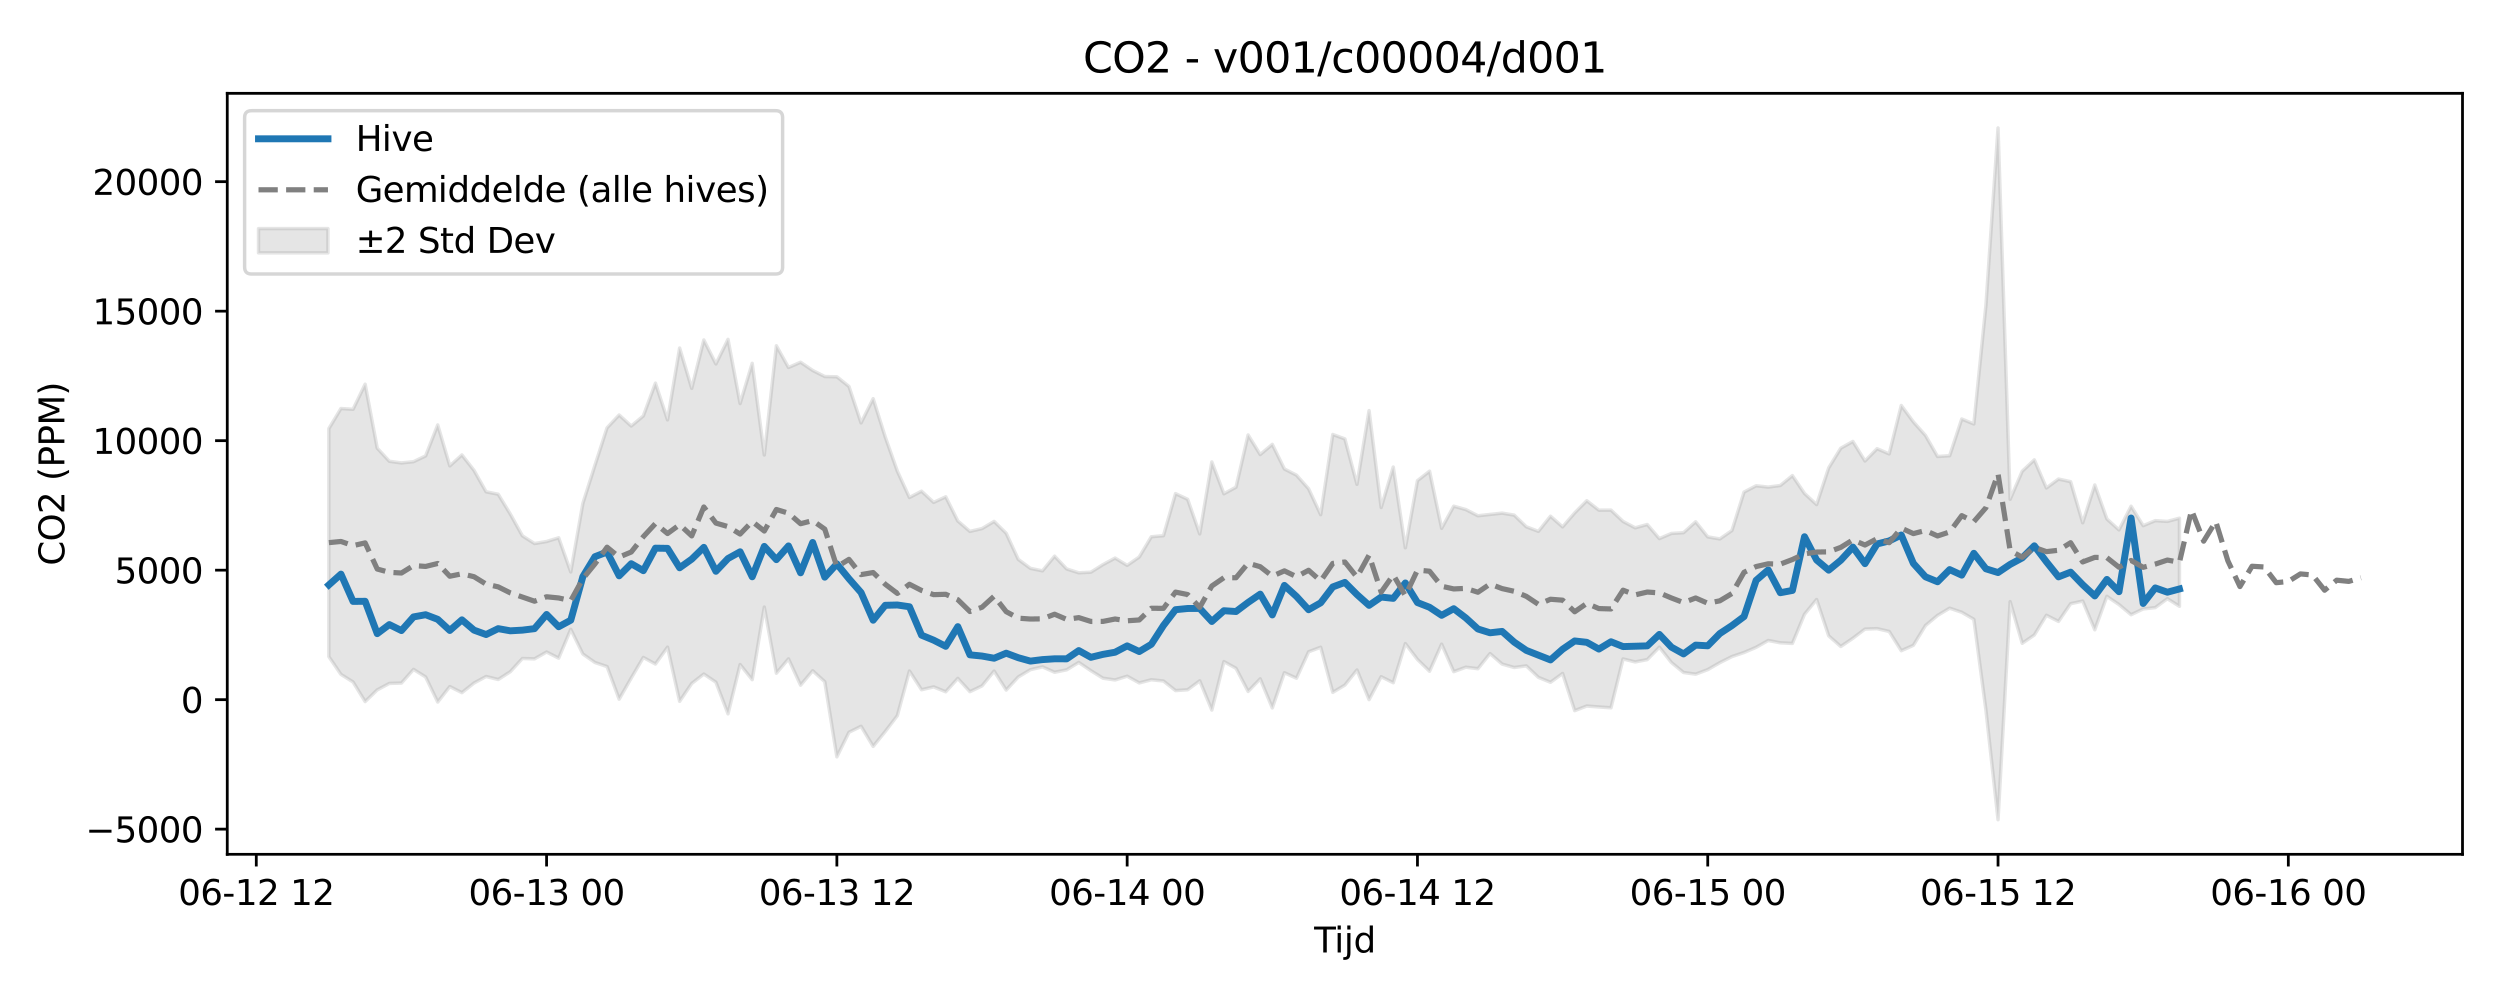 <?xml version="1.0" encoding="utf-8" standalone="no"?>
<!DOCTYPE svg PUBLIC "-//W3C//DTD SVG 1.1//EN"
  "http://www.w3.org/Graphics/SVG/1.1/DTD/svg11.dtd">
<svg xmlns:xlink="http://www.w3.org/1999/xlink" width="720pt" height="288pt" viewBox="0 0 720 288" xmlns="http://www.w3.org/2000/svg" version="1.1">
 <defs>
  <style type="text/css">*{stroke-linejoin: round; stroke-linecap: butt}</style>
 </defs>
 <g id="figure_1">
  <g id="patch_1">
   <path d="M 0 288 
L 720 288 
L 720 0 
L 0 0 
z
" style="fill: #ffffff"/>
  </g>
  <g id="axes_1">
   <g id="patch_2">
    <path d="M 65.45 246.04 
L 709.2 246.04 
L 709.2 26.88 
L 65.45 26.88 
z
" style="fill: #ffffff"/>
   </g>
   <g id="FillBetweenPolyCollection_1">
    <defs>
     <path id="m996b2e62e3" d="M 94.711 -164.558 
L 94.711 -98.878 
L 98.195 -93.773 
L 101.678 -91.588 
L 105.162 -85.942 
L 108.645 -89.313 
L 112.129 -91.172 
L 115.612 -91.271 
L 119.096 -95.21 
L 122.579 -93.032 
L 126.063 -85.814 
L 129.546 -90.27 
L 133.03 -88.515 
L 136.513 -91.281 
L 139.997 -93.169 
L 143.48 -92.301 
L 146.964 -94.54 
L 150.447 -98.354 
L 153.931 -98.241 
L 157.414 -100.216 
L 160.898 -98.455 
L 164.381 -106.754 
L 167.865 -99.647 
L 171.348 -97.194 
L 174.832 -96.03 
L 178.315 -86.638 
L 181.799 -92.728 
L 185.282 -98.654 
L 188.766 -96.758 
L 192.249 -101.617 
L 195.733 -86.011 
L 199.216 -91.162 
L 202.7 -93.873 
L 206.183 -91.527 
L 209.667 -82.415 
L 213.15 -96.61 
L 216.634 -92.25 
L 220.117 -113.165 
L 223.601 -94.117 
L 227.084 -98.247 
L 230.568 -90.668 
L 234.051 -94.824 
L 237.535 -91.667 
L 241.018 -70.025 
L 244.502 -77.105 
L 247.985 -78.826 
L 251.469 -73.033 
L 254.952 -77.326 
L 258.436 -81.9 
L 261.919 -94.753 
L 265.403 -89.359 
L 268.886 -90.175 
L 272.37 -88.765 
L 275.853 -92.623 
L 279.337 -88.799 
L 282.82 -90.46 
L 286.304 -94.729 
L 289.787 -89.267 
L 293.271 -93.043 
L 296.754 -95.125 
L 300.238 -95.951 
L 303.721 -94.386 
L 307.205 -95.094 
L 310.688 -97.216 
L 314.172 -94.846 
L 317.655 -92.675 
L 321.139 -92.169 
L 324.622 -93.253 
L 328.106 -91.318 
L 331.589 -92.23 
L 335.073 -91.872 
L 338.556 -89.106 
L 342.04 -89.343 
L 345.523 -91.931 
L 349.007 -83.498 
L 352.49 -97.453 
L 355.974 -95.531 
L 359.457 -88.867 
L 362.941 -92.489 
L 366.424 -84.114 
L 369.908 -94.251 
L 373.391 -92.673 
L 376.875 -100.279 
L 380.358 -101.599 
L 383.842 -88.6 
L 387.325 -90.69 
L 390.808 -95.039 
L 394.292 -86.505 
L 397.775 -93.111 
L 401.259 -91.373 
L 404.742 -102.642 
L 408.226 -98.077 
L 411.709 -94.677 
L 415.193 -102.485 
L 418.676 -94.556 
L 422.16 -95.847 
L 425.643 -95.41 
L 429.127 -99.769 
L 432.61 -96.746 
L 436.094 -95.76 
L 439.577 -96.229 
L 443.061 -92.921 
L 446.544 -91.501 
L 450.028 -94.04 
L 453.511 -83.333 
L 456.995 -84.666 
L 460.478 -84.392 
L 463.962 -84.155 
L 467.445 -98.231 
L 470.929 -97.361 
L 474.412 -98.034 
L 477.896 -101.612 
L 481.379 -97.188 
L 484.863 -94.32 
L 488.346 -93.838 
L 491.83 -95.147 
L 495.313 -97.151 
L 498.797 -98.906 
L 502.28 -100.079 
L 505.764 -101.571 
L 509.247 -103.537 
L 512.731 -102.876 
L 516.214 -102.69 
L 519.698 -111.082 
L 523.181 -115.342 
L 526.665 -104.881 
L 530.148 -101.808 
L 533.632 -104.176 
L 537.115 -106.823 
L 540.599 -106.947 
L 544.082 -106.138 
L 547.566 -100.593 
L 551.049 -102.142 
L 554.533 -107.837 
L 558.016 -110.757 
L 561.5 -112.848 
L 564.983 -111.665 
L 568.467 -109.635 
L 571.95 -83.462 
L 575.434 -51.922 
L 578.917 -114.728 
L 582.401 -102.727 
L 585.884 -105.119 
L 589.368 -110.8 
L 592.851 -109.027 
L 596.335 -114.128 
L 599.818 -114.89 
L 603.302 -106.621 
L 606.785 -116.256 
L 610.269 -113.887 
L 613.752 -110.962 
L 617.236 -112.621 
L 620.719 -113.01 
L 624.203 -115.579 
L 627.686 -113.377 
L 627.686 -138.764 
L 627.686 -138.764 
L 624.203 -137.829 
L 620.719 -138.059 
L 617.236 -136.603 
L 613.752 -142.207 
L 610.269 -135.382 
L 606.785 -138.537 
L 603.302 -148.33 
L 599.818 -137.431 
L 596.335 -149.275 
L 592.851 -150.034 
L 589.368 -147.462 
L 585.884 -155.562 
L 582.401 -152.287 
L 578.917 -144.189 
L 575.434 -251.158 
L 571.95 -200.111 
L 568.467 -165.897 
L 564.983 -167.327 
L 561.5 -156.754 
L 558.016 -156.527 
L 554.533 -162.604 
L 551.049 -166.506 
L 547.566 -171.218 
L 544.082 -157.275 
L 540.599 -158.775 
L 537.115 -155.239 
L 533.632 -160.866 
L 530.148 -158.917 
L 526.665 -153.259 
L 523.181 -142.679 
L 519.698 -145.888 
L 516.214 -151.028 
L 512.731 -148.176 
L 509.247 -147.72 
L 505.764 -148.097 
L 502.28 -146.282 
L 498.797 -135.204 
L 495.313 -132.785 
L 491.83 -133.38 
L 488.346 -137.726 
L 484.863 -134.586 
L 481.379 -134.373 
L 477.896 -132.884 
L 474.412 -136.946 
L 470.929 -135.988 
L 467.445 -137.823 
L 463.962 -141.093 
L 460.478 -141.068 
L 456.995 -143.794 
L 453.511 -140.287 
L 450.028 -136.258 
L 446.544 -139.332 
L 443.061 -134.972 
L 439.577 -136.283 
L 436.094 -139.653 
L 432.61 -140.22 
L 429.127 -139.842 
L 425.643 -139.461 
L 422.16 -141.251 
L 418.676 -142.219 
L 415.193 -135.845 
L 411.709 -152.302 
L 408.226 -149.556 
L 404.742 -130.228 
L 401.259 -153.494 
L 397.775 -141.839 
L 394.292 -169.746 
L 390.808 -148.506 
L 387.325 -161.596 
L 383.842 -162.873 
L 380.358 -139.775 
L 376.875 -147.24 
L 373.391 -151.15 
L 369.908 -152.936 
L 366.424 -160.024 
L 362.941 -157.084 
L 359.457 -162.736 
L 355.974 -147.691 
L 352.49 -145.794 
L 349.007 -154.967 
L 345.523 -134.237 
L 342.04 -144.201 
L 338.556 -145.837 
L 335.073 -133.715 
L 331.589 -133.42 
L 328.106 -127.591 
L 324.622 -125.173 
L 321.139 -127.277 
L 317.655 -125.395 
L 314.172 -123.208 
L 310.688 -123.035 
L 307.205 -124.143 
L 303.721 -127.826 
L 300.238 -123.599 
L 296.754 -124.314 
L 293.271 -126.894 
L 289.787 -134.415 
L 286.304 -137.834 
L 282.82 -135.767 
L 279.337 -134.962 
L 275.853 -137.955 
L 272.37 -144.923 
L 268.886 -143.313 
L 265.403 -146.543 
L 261.919 -144.717 
L 258.436 -152.308 
L 254.952 -162.146 
L 251.469 -173.185 
L 247.985 -166.202 
L 244.502 -176.705 
L 241.018 -179.485 
L 237.535 -179.556 
L 234.051 -181.311 
L 230.568 -183.68 
L 227.084 -182.161 
L 223.601 -188.415 
L 220.117 -156.959 
L 216.634 -183.367 
L 213.15 -171.769 
L 209.667 -190.263 
L 206.183 -183.183 
L 202.7 -190.093 
L 199.216 -176.159 
L 195.733 -187.768 
L 192.249 -167.068 
L 188.766 -177.657 
L 185.282 -168.217 
L 181.799 -165.306 
L 178.315 -168.484 
L 174.832 -164.785 
L 171.348 -154.004 
L 167.865 -143.02 
L 164.381 -123.272 
L 160.898 -133.116 
L 157.414 -132.049 
L 153.931 -131.463 
L 150.447 -133.691 
L 146.964 -139.962 
L 143.48 -145.67 
L 139.997 -146.362 
L 136.513 -152.54 
L 133.03 -156.984 
L 129.546 -153.822 
L 126.063 -165.616 
L 122.579 -156.7 
L 119.096 -155.035 
L 115.612 -154.678 
L 112.129 -155.158 
L 108.645 -158.927 
L 105.162 -177.353 
L 101.678 -170.121 
L 98.195 -170.347 
L 94.711 -164.558 
z
" style="stroke: #808080; stroke-opacity: 0.2"/>
    </defs>
    <g clip-path="url(#pa89262db6d)">
     <use xlink:href="#m996b2e62e3" x="0" y="288" style="fill: #808080; fill-opacity: 0.2; stroke: #808080; stroke-opacity: 0.2"/>
    </g>
   </g>
   <g id="matplotlib.axis_1">
    <g id="xtick_1">
     <g id="line2d_1">
      <defs>
       <path id="m40c8df62d9" d="M 0 0 
L 0 3.5 
" style="stroke: #000000; stroke-width: 0.8"/>
      </defs>
      <g>
       <use xlink:href="#m40c8df62d9" x="73.81" y="246.04" style="stroke: #000000; stroke-width: 0.8"/>
      </g>
     </g>
     <g id="text_1">
      <!-- 06-12 12 -->
      <g transform="translate(51.33 260.638) scale(0.1 -0.1)">
       <defs>
        <path id="DejaVuSans-30" d="M 2034 4250 
Q 1547 4250 1301 3770 
Q 1056 3291 1056 2328 
Q 1056 1369 1301 889 
Q 1547 409 2034 409 
Q 2525 409 2770 889 
Q 3016 1369 3016 2328 
Q 3016 3291 2770 3770 
Q 2525 4250 2034 4250 
z
M 2034 4750 
Q 2819 4750 3233 4129 
Q 3647 3509 3647 2328 
Q 3647 1150 3233 529 
Q 2819 -91 2034 -91 
Q 1250 -91 836 529 
Q 422 1150 422 2328 
Q 422 3509 836 4129 
Q 1250 4750 2034 4750 
z
" transform="scale(0.016)"/>
        <path id="DejaVuSans-36" d="M 2113 2584 
Q 1688 2584 1439 2293 
Q 1191 2003 1191 1497 
Q 1191 994 1439 701 
Q 1688 409 2113 409 
Q 2538 409 2786 701 
Q 3034 994 3034 1497 
Q 3034 2003 2786 2293 
Q 2538 2584 2113 2584 
z
M 3366 4563 
L 3366 3988 
Q 3128 4100 2886 4159 
Q 2644 4219 2406 4219 
Q 1781 4219 1451 3797 
Q 1122 3375 1075 2522 
Q 1259 2794 1537 2939 
Q 1816 3084 2150 3084 
Q 2853 3084 3261 2657 
Q 3669 2231 3669 1497 
Q 3669 778 3244 343 
Q 2819 -91 2113 -91 
Q 1303 -91 875 529 
Q 447 1150 447 2328 
Q 447 3434 972 4092 
Q 1497 4750 2381 4750 
Q 2619 4750 2861 4703 
Q 3103 4656 3366 4563 
z
" transform="scale(0.016)"/>
        <path id="DejaVuSans-2d" d="M 313 2009 
L 1997 2009 
L 1997 1497 
L 313 1497 
L 313 2009 
z
" transform="scale(0.016)"/>
        <path id="DejaVuSans-31" d="M 794 531 
L 1825 531 
L 1825 4091 
L 703 3866 
L 703 4441 
L 1819 4666 
L 2450 4666 
L 2450 531 
L 3481 531 
L 3481 0 
L 794 0 
L 794 531 
z
" transform="scale(0.016)"/>
        <path id="DejaVuSans-32" d="M 1228 531 
L 3431 531 
L 3431 0 
L 469 0 
L 469 531 
Q 828 903 1448 1529 
Q 2069 2156 2228 2338 
Q 2531 2678 2651 2914 
Q 2772 3150 2772 3378 
Q 2772 3750 2511 3984 
Q 2250 4219 1831 4219 
Q 1534 4219 1204 4116 
Q 875 4013 500 3803 
L 500 4441 
Q 881 4594 1212 4672 
Q 1544 4750 1819 4750 
Q 2544 4750 2975 4387 
Q 3406 4025 3406 3419 
Q 3406 3131 3298 2873 
Q 3191 2616 2906 2266 
Q 2828 2175 2409 1742 
Q 1991 1309 1228 531 
z
" transform="scale(0.016)"/>
        <path id="DejaVuSans-20" transform="scale(0.016)"/>
       </defs>
       <use xlink:href="#DejaVuSans-30"/>
       <use xlink:href="#DejaVuSans-36" transform="translate(63.623 0)"/>
       <use xlink:href="#DejaVuSans-2d" transform="translate(127.246 0)"/>
       <use xlink:href="#DejaVuSans-31" transform="translate(163.33 0)"/>
       <use xlink:href="#DejaVuSans-32" transform="translate(226.953 0)"/>
       <use xlink:href="#DejaVuSans-20" transform="translate(290.576 0)"/>
       <use xlink:href="#DejaVuSans-31" transform="translate(322.363 0)"/>
       <use xlink:href="#DejaVuSans-32" transform="translate(385.986 0)"/>
      </g>
     </g>
    </g>
    <g id="xtick_2">
     <g id="line2d_2">
      <g>
       <use xlink:href="#m40c8df62d9" x="157.414" y="246.04" style="stroke: #000000; stroke-width: 0.8"/>
      </g>
     </g>
     <g id="text_2">
      <!-- 06-13 00 -->
      <g transform="translate(134.934 260.638) scale(0.1 -0.1)">
       <defs>
        <path id="DejaVuSans-33" d="M 2597 2516 
Q 3050 2419 3304 2112 
Q 3559 1806 3559 1356 
Q 3559 666 3084 287 
Q 2609 -91 1734 -91 
Q 1441 -91 1130 -33 
Q 819 25 488 141 
L 488 750 
Q 750 597 1062 519 
Q 1375 441 1716 441 
Q 2309 441 2620 675 
Q 2931 909 2931 1356 
Q 2931 1769 2642 2001 
Q 2353 2234 1838 2234 
L 1294 2234 
L 1294 2753 
L 1863 2753 
Q 2328 2753 2575 2939 
Q 2822 3125 2822 3475 
Q 2822 3834 2567 4026 
Q 2313 4219 1838 4219 
Q 1578 4219 1281 4162 
Q 984 4106 628 3988 
L 628 4550 
Q 988 4650 1302 4700 
Q 1616 4750 1894 4750 
Q 2613 4750 3031 4423 
Q 3450 4097 3450 3541 
Q 3450 3153 3228 2886 
Q 3006 2619 2597 2516 
z
" transform="scale(0.016)"/>
       </defs>
       <use xlink:href="#DejaVuSans-30"/>
       <use xlink:href="#DejaVuSans-36" transform="translate(63.623 0)"/>
       <use xlink:href="#DejaVuSans-2d" transform="translate(127.246 0)"/>
       <use xlink:href="#DejaVuSans-31" transform="translate(163.33 0)"/>
       <use xlink:href="#DejaVuSans-33" transform="translate(226.953 0)"/>
       <use xlink:href="#DejaVuSans-20" transform="translate(290.576 0)"/>
       <use xlink:href="#DejaVuSans-30" transform="translate(322.363 0)"/>
       <use xlink:href="#DejaVuSans-30" transform="translate(385.986 0)"/>
      </g>
     </g>
    </g>
    <g id="xtick_3">
     <g id="line2d_3">
      <g>
       <use xlink:href="#m40c8df62d9" x="241.018" y="246.04" style="stroke: #000000; stroke-width: 0.8"/>
      </g>
     </g>
     <g id="text_3">
      <!-- 06-13 12 -->
      <g transform="translate(218.538 260.638) scale(0.1 -0.1)">
       <use xlink:href="#DejaVuSans-30"/>
       <use xlink:href="#DejaVuSans-36" transform="translate(63.623 0)"/>
       <use xlink:href="#DejaVuSans-2d" transform="translate(127.246 0)"/>
       <use xlink:href="#DejaVuSans-31" transform="translate(163.33 0)"/>
       <use xlink:href="#DejaVuSans-33" transform="translate(226.953 0)"/>
       <use xlink:href="#DejaVuSans-20" transform="translate(290.576 0)"/>
       <use xlink:href="#DejaVuSans-31" transform="translate(322.363 0)"/>
       <use xlink:href="#DejaVuSans-32" transform="translate(385.986 0)"/>
      </g>
     </g>
    </g>
    <g id="xtick_4">
     <g id="line2d_4">
      <g>
       <use xlink:href="#m40c8df62d9" x="324.622" y="246.04" style="stroke: #000000; stroke-width: 0.8"/>
      </g>
     </g>
     <g id="text_4">
      <!-- 06-14 00 -->
      <g transform="translate(302.142 260.638) scale(0.1 -0.1)">
       <defs>
        <path id="DejaVuSans-34" d="M 2419 4116 
L 825 1625 
L 2419 1625 
L 2419 4116 
z
M 2253 4666 
L 3047 4666 
L 3047 1625 
L 3713 1625 
L 3713 1100 
L 3047 1100 
L 3047 0 
L 2419 0 
L 2419 1100 
L 313 1100 
L 313 1709 
L 2253 4666 
z
" transform="scale(0.016)"/>
       </defs>
       <use xlink:href="#DejaVuSans-30"/>
       <use xlink:href="#DejaVuSans-36" transform="translate(63.623 0)"/>
       <use xlink:href="#DejaVuSans-2d" transform="translate(127.246 0)"/>
       <use xlink:href="#DejaVuSans-31" transform="translate(163.33 0)"/>
       <use xlink:href="#DejaVuSans-34" transform="translate(226.953 0)"/>
       <use xlink:href="#DejaVuSans-20" transform="translate(290.576 0)"/>
       <use xlink:href="#DejaVuSans-30" transform="translate(322.363 0)"/>
       <use xlink:href="#DejaVuSans-30" transform="translate(385.986 0)"/>
      </g>
     </g>
    </g>
    <g id="xtick_5">
     <g id="line2d_5">
      <g>
       <use xlink:href="#m40c8df62d9" x="408.226" y="246.04" style="stroke: #000000; stroke-width: 0.8"/>
      </g>
     </g>
     <g id="text_5">
      <!-- 06-14 12 -->
      <g transform="translate(385.746 260.638) scale(0.1 -0.1)">
       <use xlink:href="#DejaVuSans-30"/>
       <use xlink:href="#DejaVuSans-36" transform="translate(63.623 0)"/>
       <use xlink:href="#DejaVuSans-2d" transform="translate(127.246 0)"/>
       <use xlink:href="#DejaVuSans-31" transform="translate(163.33 0)"/>
       <use xlink:href="#DejaVuSans-34" transform="translate(226.953 0)"/>
       <use xlink:href="#DejaVuSans-20" transform="translate(290.576 0)"/>
       <use xlink:href="#DejaVuSans-31" transform="translate(322.363 0)"/>
       <use xlink:href="#DejaVuSans-32" transform="translate(385.986 0)"/>
      </g>
     </g>
    </g>
    <g id="xtick_6">
     <g id="line2d_6">
      <g>
       <use xlink:href="#m40c8df62d9" x="491.83" y="246.04" style="stroke: #000000; stroke-width: 0.8"/>
      </g>
     </g>
     <g id="text_6">
      <!-- 06-15 00 -->
      <g transform="translate(469.349 260.638) scale(0.1 -0.1)">
       <defs>
        <path id="DejaVuSans-35" d="M 691 4666 
L 3169 4666 
L 3169 4134 
L 1269 4134 
L 1269 2991 
Q 1406 3038 1543 3061 
Q 1681 3084 1819 3084 
Q 2600 3084 3056 2656 
Q 3513 2228 3513 1497 
Q 3513 744 3044 326 
Q 2575 -91 1722 -91 
Q 1428 -91 1123 -41 
Q 819 9 494 109 
L 494 744 
Q 775 591 1075 516 
Q 1375 441 1709 441 
Q 2250 441 2565 725 
Q 2881 1009 2881 1497 
Q 2881 1984 2565 2268 
Q 2250 2553 1709 2553 
Q 1456 2553 1204 2497 
Q 953 2441 691 2322 
L 691 4666 
z
" transform="scale(0.016)"/>
       </defs>
       <use xlink:href="#DejaVuSans-30"/>
       <use xlink:href="#DejaVuSans-36" transform="translate(63.623 0)"/>
       <use xlink:href="#DejaVuSans-2d" transform="translate(127.246 0)"/>
       <use xlink:href="#DejaVuSans-31" transform="translate(163.33 0)"/>
       <use xlink:href="#DejaVuSans-35" transform="translate(226.953 0)"/>
       <use xlink:href="#DejaVuSans-20" transform="translate(290.576 0)"/>
       <use xlink:href="#DejaVuSans-30" transform="translate(322.363 0)"/>
       <use xlink:href="#DejaVuSans-30" transform="translate(385.986 0)"/>
      </g>
     </g>
    </g>
    <g id="xtick_7">
     <g id="line2d_7">
      <g>
       <use xlink:href="#m40c8df62d9" x="575.434" y="246.04" style="stroke: #000000; stroke-width: 0.8"/>
      </g>
     </g>
     <g id="text_7">
      <!-- 06-15 12 -->
      <g transform="translate(552.953 260.638) scale(0.1 -0.1)">
       <use xlink:href="#DejaVuSans-30"/>
       <use xlink:href="#DejaVuSans-36" transform="translate(63.623 0)"/>
       <use xlink:href="#DejaVuSans-2d" transform="translate(127.246 0)"/>
       <use xlink:href="#DejaVuSans-31" transform="translate(163.33 0)"/>
       <use xlink:href="#DejaVuSans-35" transform="translate(226.953 0)"/>
       <use xlink:href="#DejaVuSans-20" transform="translate(290.576 0)"/>
       <use xlink:href="#DejaVuSans-31" transform="translate(322.363 0)"/>
       <use xlink:href="#DejaVuSans-32" transform="translate(385.986 0)"/>
      </g>
     </g>
    </g>
    <g id="xtick_8">
     <g id="line2d_8">
      <g>
       <use xlink:href="#m40c8df62d9" x="659.038" y="246.04" style="stroke: #000000; stroke-width: 0.8"/>
      </g>
     </g>
     <g id="text_8">
      <!-- 06-16 00 -->
      <g transform="translate(636.557 260.638) scale(0.1 -0.1)">
       <use xlink:href="#DejaVuSans-30"/>
       <use xlink:href="#DejaVuSans-36" transform="translate(63.623 0)"/>
       <use xlink:href="#DejaVuSans-2d" transform="translate(127.246 0)"/>
       <use xlink:href="#DejaVuSans-31" transform="translate(163.33 0)"/>
       <use xlink:href="#DejaVuSans-36" transform="translate(226.953 0)"/>
       <use xlink:href="#DejaVuSans-20" transform="translate(290.576 0)"/>
       <use xlink:href="#DejaVuSans-30" transform="translate(322.363 0)"/>
       <use xlink:href="#DejaVuSans-30" transform="translate(385.986 0)"/>
      </g>
     </g>
    </g>
    <g id="text_9">
     <!-- Tijd -->
     <g transform="translate(378.475 274.317) scale(0.1 -0.1)">
      <defs>
       <path id="DejaVuSans-54" d="M -19 4666 
L 3928 4666 
L 3928 4134 
L 2272 4134 
L 2272 0 
L 1638 0 
L 1638 4134 
L -19 4134 
L -19 4666 
z
" transform="scale(0.016)"/>
       <path id="DejaVuSans-69" d="M 603 3500 
L 1178 3500 
L 1178 0 
L 603 0 
L 603 3500 
z
M 603 4863 
L 1178 4863 
L 1178 4134 
L 603 4134 
L 603 4863 
z
" transform="scale(0.016)"/>
       <path id="DejaVuSans-6a" d="M 603 3500 
L 1178 3500 
L 1178 -63 
Q 1178 -731 923 -1031 
Q 669 -1331 103 -1331 
L -116 -1331 
L -116 -844 
L 38 -844 
Q 366 -844 484 -692 
Q 603 -541 603 -63 
L 603 3500 
z
M 603 4863 
L 1178 4863 
L 1178 4134 
L 603 4134 
L 603 4863 
z
" transform="scale(0.016)"/>
       <path id="DejaVuSans-64" d="M 2906 2969 
L 2906 4863 
L 3481 4863 
L 3481 0 
L 2906 0 
L 2906 525 
Q 2725 213 2448 61 
Q 2172 -91 1784 -91 
Q 1150 -91 751 415 
Q 353 922 353 1747 
Q 353 2572 751 3078 
Q 1150 3584 1784 3584 
Q 2172 3584 2448 3432 
Q 2725 3281 2906 2969 
z
M 947 1747 
Q 947 1113 1208 752 
Q 1469 391 1925 391 
Q 2381 391 2643 752 
Q 2906 1113 2906 1747 
Q 2906 2381 2643 2742 
Q 2381 3103 1925 3103 
Q 1469 3103 1208 2742 
Q 947 2381 947 1747 
z
" transform="scale(0.016)"/>
      </defs>
      <use xlink:href="#DejaVuSans-54"/>
      <use xlink:href="#DejaVuSans-69" transform="translate(57.959 0)"/>
      <use xlink:href="#DejaVuSans-6a" transform="translate(85.742 0)"/>
      <use xlink:href="#DejaVuSans-64" transform="translate(113.525 0)"/>
     </g>
    </g>
   </g>
   <g id="matplotlib.axis_2">
    <g id="ytick_1">
     <g id="line2d_9">
      <defs>
       <path id="m781e2ded5d" d="M 0 0 
L -3.5 0 
" style="stroke: #000000; stroke-width: 0.8"/>
      </defs>
      <g>
       <use xlink:href="#m781e2ded5d" x="65.45" y="238.797" style="stroke: #000000; stroke-width: 0.8"/>
      </g>
     </g>
     <g id="text_10">
      <!-- −5000 -->
      <g transform="translate(24.62 242.596) scale(0.1 -0.1)">
       <defs>
        <path id="DejaVuSans-2212" d="M 678 2272 
L 4684 2272 
L 4684 1741 
L 678 1741 
L 678 2272 
z
" transform="scale(0.016)"/>
       </defs>
       <use xlink:href="#DejaVuSans-2212"/>
       <use xlink:href="#DejaVuSans-35" transform="translate(83.789 0)"/>
       <use xlink:href="#DejaVuSans-30" transform="translate(147.412 0)"/>
       <use xlink:href="#DejaVuSans-30" transform="translate(211.035 0)"/>
       <use xlink:href="#DejaVuSans-30" transform="translate(274.658 0)"/>
      </g>
     </g>
    </g>
    <g id="ytick_2">
     <g id="line2d_10">
      <g>
       <use xlink:href="#m781e2ded5d" x="65.45" y="201.502" style="stroke: #000000; stroke-width: 0.8"/>
      </g>
     </g>
     <g id="text_11">
      <!-- 0 -->
      <g transform="translate(52.087 205.302) scale(0.1 -0.1)">
       <use xlink:href="#DejaVuSans-30"/>
      </g>
     </g>
    </g>
    <g id="ytick_3">
     <g id="line2d_11">
      <g>
       <use xlink:href="#m781e2ded5d" x="65.45" y="164.208" style="stroke: #000000; stroke-width: 0.8"/>
      </g>
     </g>
     <g id="text_12">
      <!-- 5000 -->
      <g transform="translate(33 168.007) scale(0.1 -0.1)">
       <use xlink:href="#DejaVuSans-35"/>
       <use xlink:href="#DejaVuSans-30" transform="translate(63.623 0)"/>
       <use xlink:href="#DejaVuSans-30" transform="translate(127.246 0)"/>
       <use xlink:href="#DejaVuSans-30" transform="translate(190.869 0)"/>
      </g>
     </g>
    </g>
    <g id="ytick_4">
     <g id="line2d_12">
      <g>
       <use xlink:href="#m781e2ded5d" x="65.45" y="126.913" style="stroke: #000000; stroke-width: 0.8"/>
      </g>
     </g>
     <g id="text_13">
      <!-- 10000 -->
      <g transform="translate(26.637 130.712) scale(0.1 -0.1)">
       <use xlink:href="#DejaVuSans-31"/>
       <use xlink:href="#DejaVuSans-30" transform="translate(63.623 0)"/>
       <use xlink:href="#DejaVuSans-30" transform="translate(127.246 0)"/>
       <use xlink:href="#DejaVuSans-30" transform="translate(190.869 0)"/>
       <use xlink:href="#DejaVuSans-30" transform="translate(254.492 0)"/>
      </g>
     </g>
    </g>
    <g id="ytick_5">
     <g id="line2d_13">
      <g>
       <use xlink:href="#m781e2ded5d" x="65.45" y="89.618" style="stroke: #000000; stroke-width: 0.8"/>
      </g>
     </g>
     <g id="text_14">
      <!-- 15000 -->
      <g transform="translate(26.637 93.417) scale(0.1 -0.1)">
       <use xlink:href="#DejaVuSans-31"/>
       <use xlink:href="#DejaVuSans-35" transform="translate(63.623 0)"/>
       <use xlink:href="#DejaVuSans-30" transform="translate(127.246 0)"/>
       <use xlink:href="#DejaVuSans-30" transform="translate(190.869 0)"/>
       <use xlink:href="#DejaVuSans-30" transform="translate(254.492 0)"/>
      </g>
     </g>
    </g>
    <g id="ytick_6">
     <g id="line2d_14">
      <g>
       <use xlink:href="#m781e2ded5d" x="65.45" y="52.323" style="stroke: #000000; stroke-width: 0.8"/>
      </g>
     </g>
     <g id="text_15">
      <!-- 20000 -->
      <g transform="translate(26.637 56.123) scale(0.1 -0.1)">
       <use xlink:href="#DejaVuSans-32"/>
       <use xlink:href="#DejaVuSans-30" transform="translate(63.623 0)"/>
       <use xlink:href="#DejaVuSans-30" transform="translate(127.246 0)"/>
       <use xlink:href="#DejaVuSans-30" transform="translate(190.869 0)"/>
       <use xlink:href="#DejaVuSans-30" transform="translate(254.492 0)"/>
      </g>
     </g>
    </g>
    <g id="text_16">
     <!-- CO2 (PPM) -->
     <g transform="translate(18.541 162.903) rotate(-90) scale(0.1 -0.1)">
      <defs>
       <path id="DejaVuSans-43" d="M 4122 4306 
L 4122 3641 
Q 3803 3938 3442 4084 
Q 3081 4231 2675 4231 
Q 1875 4231 1450 3742 
Q 1025 3253 1025 2328 
Q 1025 1406 1450 917 
Q 1875 428 2675 428 
Q 3081 428 3442 575 
Q 3803 722 4122 1019 
L 4122 359 
Q 3791 134 3420 21 
Q 3050 -91 2638 -91 
Q 1578 -91 968 557 
Q 359 1206 359 2328 
Q 359 3453 968 4101 
Q 1578 4750 2638 4750 
Q 3056 4750 3426 4639 
Q 3797 4528 4122 4306 
z
" transform="scale(0.016)"/>
       <path id="DejaVuSans-4f" d="M 2522 4238 
Q 1834 4238 1429 3725 
Q 1025 3213 1025 2328 
Q 1025 1447 1429 934 
Q 1834 422 2522 422 
Q 3209 422 3611 934 
Q 4013 1447 4013 2328 
Q 4013 3213 3611 3725 
Q 3209 4238 2522 4238 
z
M 2522 4750 
Q 3503 4750 4090 4092 
Q 4678 3434 4678 2328 
Q 4678 1225 4090 567 
Q 3503 -91 2522 -91 
Q 1538 -91 948 565 
Q 359 1222 359 2328 
Q 359 3434 948 4092 
Q 1538 4750 2522 4750 
z
" transform="scale(0.016)"/>
       <path id="DejaVuSans-28" d="M 1984 4856 
Q 1566 4138 1362 3434 
Q 1159 2731 1159 2009 
Q 1159 1288 1364 580 
Q 1569 -128 1984 -844 
L 1484 -844 
Q 1016 -109 783 600 
Q 550 1309 550 2009 
Q 550 2706 781 3412 
Q 1013 4119 1484 4856 
L 1984 4856 
z
" transform="scale(0.016)"/>
       <path id="DejaVuSans-50" d="M 1259 4147 
L 1259 2394 
L 2053 2394 
Q 2494 2394 2734 2622 
Q 2975 2850 2975 3272 
Q 2975 3691 2734 3919 
Q 2494 4147 2053 4147 
L 1259 4147 
z
M 628 4666 
L 2053 4666 
Q 2838 4666 3239 4311 
Q 3641 3956 3641 3272 
Q 3641 2581 3239 2228 
Q 2838 1875 2053 1875 
L 1259 1875 
L 1259 0 
L 628 0 
L 628 4666 
z
" transform="scale(0.016)"/>
       <path id="DejaVuSans-4d" d="M 628 4666 
L 1569 4666 
L 2759 1491 
L 3956 4666 
L 4897 4666 
L 4897 0 
L 4281 0 
L 4281 4097 
L 3078 897 
L 2444 897 
L 1241 4097 
L 1241 0 
L 628 0 
L 628 4666 
z
" transform="scale(0.016)"/>
       <path id="DejaVuSans-29" d="M 513 4856 
L 1013 4856 
Q 1481 4119 1714 3412 
Q 1947 2706 1947 2009 
Q 1947 1309 1714 600 
Q 1481 -109 1013 -844 
L 513 -844 
Q 928 -128 1133 580 
Q 1338 1288 1338 2009 
Q 1338 2731 1133 3434 
Q 928 4138 513 4856 
z
" transform="scale(0.016)"/>
      </defs>
      <use xlink:href="#DejaVuSans-43"/>
      <use xlink:href="#DejaVuSans-4f" transform="translate(69.824 0)"/>
      <use xlink:href="#DejaVuSans-32" transform="translate(148.535 0)"/>
      <use xlink:href="#DejaVuSans-20" transform="translate(212.158 0)"/>
      <use xlink:href="#DejaVuSans-28" transform="translate(243.945 0)"/>
      <use xlink:href="#DejaVuSans-50" transform="translate(282.959 0)"/>
      <use xlink:href="#DejaVuSans-50" transform="translate(343.262 0)"/>
      <use xlink:href="#DejaVuSans-4d" transform="translate(403.564 0)"/>
      <use xlink:href="#DejaVuSans-29" transform="translate(489.844 0)"/>
     </g>
    </g>
   </g>
   <g id="line2d_15">
    <path d="M 94.711 168.459 
L 98.195 165.351 
L 101.678 173.206 
L 105.162 173.171 
L 108.645 182.487 
L 112.129 179.881 
L 115.612 181.602 
L 119.096 177.669 
L 122.579 177.04 
L 126.063 178.365 
L 129.546 181.572 
L 133.03 178.516 
L 136.513 181.48 
L 139.997 182.748 
L 143.48 181.048 
L 146.964 181.674 
L 150.447 181.478 
L 153.931 181.053 
L 157.414 176.972 
L 160.898 180.498 
L 164.381 178.613 
L 167.865 166.067 
L 171.348 160.322 
L 174.832 158.984 
L 178.315 165.834 
L 181.799 162.35 
L 185.282 164.354 
L 188.766 157.87 
L 192.249 157.93 
L 195.733 163.522 
L 199.216 161.035 
L 202.7 157.641 
L 206.183 164.528 
L 209.667 160.856 
L 213.15 158.919 
L 216.634 166.112 
L 220.117 157.368 
L 223.601 161.174 
L 227.084 157.229 
L 230.568 164.969 
L 234.051 156.232 
L 237.535 166.222 
L 241.018 162.41 
L 244.502 166.672 
L 247.985 170.652 
L 251.469 178.621 
L 254.952 174.327 
L 258.436 174.238 
L 261.919 174.745 
L 265.403 182.93 
L 268.886 184.367 
L 272.37 186.14 
L 275.853 180.478 
L 279.337 188.594 
L 282.82 188.939 
L 286.304 189.571 
L 289.787 188.119 
L 293.271 189.424 
L 296.754 190.396 
L 300.238 189.963 
L 303.721 189.735 
L 307.205 189.745 
L 310.688 187.365 
L 314.172 189.305 
L 317.655 188.457 
L 321.139 187.845 
L 324.622 186.013 
L 328.106 187.646 
L 331.589 185.548 
L 335.073 180.14 
L 338.556 175.588 
L 342.04 175.247 
L 345.523 175.237 
L 349.007 178.986 
L 352.49 175.886 
L 355.974 176.117 
L 359.457 173.502 
L 362.941 171.115 
L 366.424 177.097 
L 369.908 168.599 
L 373.391 171.781 
L 376.875 175.6 
L 380.358 173.608 
L 383.842 169.036 
L 387.325 167.733 
L 390.808 171.232 
L 394.292 174.344 
L 397.775 171.953 
L 401.259 172.328 
L 404.742 167.897 
L 408.226 173.536 
L 411.709 174.899 
L 415.193 177.211 
L 418.676 175.307 
L 422.16 177.966 
L 425.643 181.149 
L 429.127 182.243 
L 432.61 181.848 
L 436.094 184.936 
L 439.577 187.313 
L 446.544 190.055 
L 450.028 186.977 
L 453.511 184.593 
L 456.995 184.988 
L 460.478 186.933 
L 463.962 184.827 
L 467.445 186.217 
L 474.412 186.008 
L 477.896 182.713 
L 481.379 186.388 
L 484.863 188.327 
L 488.346 185.794 
L 491.83 185.988 
L 495.313 182.46 
L 498.797 180.167 
L 502.28 177.572 
L 505.764 167.144 
L 509.247 164.128 
L 512.731 170.702 
L 516.214 170.046 
L 519.698 154.583 
L 523.181 161.276 
L 526.665 164.208 
L 530.148 161.351 
L 533.632 157.569 
L 537.115 162.331 
L 540.599 156.662 
L 544.082 155.789 
L 547.566 154.088 
L 551.049 162.256 
L 554.533 166.122 
L 558.016 167.547 
L 561.5 164.044 
L 564.983 165.642 
L 568.467 159.354 
L 571.95 163.817 
L 575.434 164.896 
L 578.917 162.552 
L 582.401 160.675 
L 585.884 157.199 
L 589.368 161.801 
L 592.851 166.137 
L 596.335 164.782 
L 599.818 168.392 
L 603.302 171.624 
L 606.785 166.881 
L 610.269 170.406 
L 613.752 149.193 
L 617.236 173.796 
L 620.719 169.325 
L 624.203 170.555 
L 627.686 169.62 
L 627.686 169.62 
" clip-path="url(#pa89262db6d)" style="fill: none; stroke: #1f77b4; stroke-width: 2; stroke-linecap: square"/>
   </g>
   <g id="line2d_16">
    <path d="M 94.711 156.282 
L 98.195 155.94 
L 101.678 157.145 
L 105.162 156.352 
L 108.645 163.88 
L 112.129 164.835 
L 115.612 165.025 
L 119.096 162.878 
L 122.579 163.134 
L 126.063 162.285 
L 129.546 165.954 
L 133.03 165.251 
L 136.513 166.09 
L 139.997 168.234 
L 143.48 169.015 
L 146.964 170.749 
L 153.931 173.148 
L 157.414 171.867 
L 160.898 172.215 
L 164.381 172.987 
L 167.865 166.666 
L 171.348 162.401 
L 174.832 157.593 
L 178.315 160.439 
L 181.799 158.983 
L 185.282 154.565 
L 188.766 150.792 
L 192.249 153.657 
L 195.733 151.111 
L 199.216 154.34 
L 202.7 146.017 
L 206.183 150.645 
L 209.667 151.661 
L 213.15 153.81 
L 216.634 150.192 
L 220.117 152.938 
L 223.601 146.734 
L 227.084 147.796 
L 230.568 150.826 
L 234.051 149.933 
L 237.535 152.389 
L 241.018 163.245 
L 244.502 161.095 
L 247.985 165.486 
L 251.469 164.891 
L 254.952 168.264 
L 258.436 170.896 
L 261.919 168.265 
L 265.403 170.049 
L 268.886 171.256 
L 272.37 171.156 
L 275.853 172.711 
L 279.337 176.119 
L 282.82 174.886 
L 286.304 171.718 
L 289.787 176.159 
L 293.271 178.032 
L 296.754 178.28 
L 300.238 178.225 
L 303.721 176.894 
L 307.205 178.382 
L 310.688 177.874 
L 314.172 178.973 
L 317.655 178.965 
L 321.139 178.277 
L 324.622 178.787 
L 328.106 178.546 
L 331.589 175.175 
L 335.073 175.206 
L 338.556 170.528 
L 342.04 171.228 
L 345.523 174.916 
L 349.007 168.767 
L 352.49 166.377 
L 355.974 166.389 
L 359.457 162.198 
L 362.941 163.214 
L 366.424 165.931 
L 369.908 164.407 
L 373.391 166.088 
L 376.875 164.24 
L 380.358 167.313 
L 383.842 162.263 
L 387.325 161.857 
L 390.808 166.227 
L 394.292 159.875 
L 397.775 170.525 
L 401.259 165.566 
L 404.742 171.565 
L 408.226 164.183 
L 411.709 164.511 
L 415.193 168.835 
L 418.676 169.612 
L 422.16 169.451 
L 425.643 170.564 
L 429.127 168.195 
L 432.61 169.517 
L 436.094 170.293 
L 439.577 171.744 
L 443.061 174.053 
L 446.544 172.584 
L 450.028 172.851 
L 453.511 176.19 
L 456.995 173.77 
L 460.478 175.27 
L 463.962 175.376 
L 467.445 169.973 
L 470.929 171.325 
L 474.412 170.51 
L 477.896 170.752 
L 481.379 172.22 
L 484.863 173.547 
L 488.346 172.218 
L 491.83 173.737 
L 495.313 173.032 
L 498.797 170.945 
L 502.28 164.82 
L 505.764 163.166 
L 509.247 162.372 
L 512.731 162.474 
L 516.214 161.141 
L 519.698 159.515 
L 523.181 158.989 
L 526.665 158.93 
L 530.148 157.638 
L 533.632 155.479 
L 537.115 156.969 
L 540.599 155.139 
L 544.082 156.294 
L 547.566 152.095 
L 551.049 153.676 
L 554.533 152.78 
L 558.016 154.358 
L 561.5 153.199 
L 564.983 148.504 
L 568.467 150.234 
L 571.95 146.213 
L 575.434 136.46 
L 578.917 158.541 
L 582.401 160.493 
L 585.884 157.659 
L 589.368 158.869 
L 592.851 158.47 
L 596.335 156.298 
L 599.818 161.839 
L 603.302 160.524 
L 606.785 160.603 
L 610.269 163.365 
L 613.752 161.416 
L 617.236 163.388 
L 620.719 162.465 
L 624.203 161.296 
L 627.686 161.93 
L 631.17 146.903 
L 634.653 155.851 
L 638.137 150.192 
L 641.62 161.505 
L 645.104 168.927 
L 648.587 163.081 
L 652.071 163.29 
L 655.554 167.815 
L 659.038 167.465 
L 662.521 165.287 
L 666.005 165.6 
L 669.488 169.983 
L 672.972 167.094 
L 676.455 167.442 
L 679.939 166.398 
L 679.939 166.398 
" clip-path="url(#pa89262db6d)" style="fill: none; stroke-dasharray: 5.55,2.4; stroke-dashoffset: 0; stroke: #808080; stroke-width: 1.5"/>
   </g>
   <g id="patch_3">
    <path d="M 65.45 246.04 
L 65.45 26.88 
" style="fill: none; stroke: #000000; stroke-width: 0.8; stroke-linejoin: miter; stroke-linecap: square"/>
   </g>
   <g id="patch_4">
    <path d="M 709.2 246.04 
L 709.2 26.88 
" style="fill: none; stroke: #000000; stroke-width: 0.8; stroke-linejoin: miter; stroke-linecap: square"/>
   </g>
   <g id="patch_5">
    <path d="M 65.45 246.04 
L 709.2 246.04 
" style="fill: none; stroke: #000000; stroke-width: 0.8; stroke-linejoin: miter; stroke-linecap: square"/>
   </g>
   <g id="patch_6">
    <path d="M 65.45 26.88 
L 709.2 26.88 
" style="fill: none; stroke: #000000; stroke-width: 0.8; stroke-linejoin: miter; stroke-linecap: square"/>
   </g>
   <g id="text_17">
    <!-- CO2 - v001/c00004/d001 -->
    <g transform="translate(311.922 20.88) scale(0.12 -0.12)">
     <defs>
      <path id="DejaVuSans-76" d="M 191 3500 
L 800 3500 
L 1894 563 
L 2988 3500 
L 3597 3500 
L 2284 0 
L 1503 0 
L 191 3500 
z
" transform="scale(0.016)"/>
      <path id="DejaVuSans-2f" d="M 1625 4666 
L 2156 4666 
L 531 -594 
L 0 -594 
L 1625 4666 
z
" transform="scale(0.016)"/>
      <path id="DejaVuSans-63" d="M 3122 3366 
L 3122 2828 
Q 2878 2963 2633 3030 
Q 2388 3097 2138 3097 
Q 1578 3097 1268 2742 
Q 959 2388 959 1747 
Q 959 1106 1268 751 
Q 1578 397 2138 397 
Q 2388 397 2633 464 
Q 2878 531 3122 666 
L 3122 134 
Q 2881 22 2623 -34 
Q 2366 -91 2075 -91 
Q 1284 -91 818 406 
Q 353 903 353 1747 
Q 353 2603 823 3093 
Q 1294 3584 2113 3584 
Q 2378 3584 2631 3529 
Q 2884 3475 3122 3366 
z
" transform="scale(0.016)"/>
     </defs>
     <use xlink:href="#DejaVuSans-43"/>
     <use xlink:href="#DejaVuSans-4f" transform="translate(69.824 0)"/>
     <use xlink:href="#DejaVuSans-32" transform="translate(148.535 0)"/>
     <use xlink:href="#DejaVuSans-20" transform="translate(212.158 0)"/>
     <use xlink:href="#DejaVuSans-2d" transform="translate(243.945 0)"/>
     <use xlink:href="#DejaVuSans-20" transform="translate(280.029 0)"/>
     <use xlink:href="#DejaVuSans-76" transform="translate(311.816 0)"/>
     <use xlink:href="#DejaVuSans-30" transform="translate(370.996 0)"/>
     <use xlink:href="#DejaVuSans-30" transform="translate(434.619 0)"/>
     <use xlink:href="#DejaVuSans-31" transform="translate(498.242 0)"/>
     <use xlink:href="#DejaVuSans-2f" transform="translate(561.865 0)"/>
     <use xlink:href="#DejaVuSans-63" transform="translate(595.557 0)"/>
     <use xlink:href="#DejaVuSans-30" transform="translate(650.537 0)"/>
     <use xlink:href="#DejaVuSans-30" transform="translate(714.16 0)"/>
     <use xlink:href="#DejaVuSans-30" transform="translate(777.783 0)"/>
     <use xlink:href="#DejaVuSans-30" transform="translate(841.406 0)"/>
     <use xlink:href="#DejaVuSans-34" transform="translate(905.029 0)"/>
     <use xlink:href="#DejaVuSans-2f" transform="translate(968.652 0)"/>
     <use xlink:href="#DejaVuSans-64" transform="translate(1002.344 0)"/>
     <use xlink:href="#DejaVuSans-30" transform="translate(1065.82 0)"/>
     <use xlink:href="#DejaVuSans-30" transform="translate(1129.443 0)"/>
     <use xlink:href="#DejaVuSans-31" transform="translate(1193.066 0)"/>
    </g>
   </g>
   <g id="legend_1">
    <g id="patch_7">
     <path d="M 72.45 78.914 
L 223.394 78.914 
Q 225.394 78.914 225.394 76.914 
L 225.394 33.88 
Q 225.394 31.88 223.394 31.88 
L 72.45 31.88 
Q 70.45 31.88 70.45 33.88 
L 70.45 76.914 
Q 70.45 78.914 72.45 78.914 
z
" style="fill: #ffffff; opacity: 0.8; stroke: #cccccc; stroke-linejoin: miter"/>
    </g>
    <g id="line2d_17">
     <path d="M 74.45 39.978 
L 84.45 39.978 
L 94.45 39.978 
" style="fill: none; stroke: #1f77b4; stroke-width: 2; stroke-linecap: square"/>
    </g>
    <g id="text_18">
     <!-- Hive -->
     <g transform="translate(102.45 43.478) scale(0.1 -0.1)">
      <defs>
       <path id="DejaVuSans-48" d="M 628 4666 
L 1259 4666 
L 1259 2753 
L 3553 2753 
L 3553 4666 
L 4184 4666 
L 4184 0 
L 3553 0 
L 3553 2222 
L 1259 2222 
L 1259 0 
L 628 0 
L 628 4666 
z
" transform="scale(0.016)"/>
       <path id="DejaVuSans-65" d="M 3597 1894 
L 3597 1613 
L 953 1613 
Q 991 1019 1311 708 
Q 1631 397 2203 397 
Q 2534 397 2845 478 
Q 3156 559 3463 722 
L 3463 178 
Q 3153 47 2828 -22 
Q 2503 -91 2169 -91 
Q 1331 -91 842 396 
Q 353 884 353 1716 
Q 353 2575 817 3079 
Q 1281 3584 2069 3584 
Q 2775 3584 3186 3129 
Q 3597 2675 3597 1894 
z
M 3022 2063 
Q 3016 2534 2758 2815 
Q 2500 3097 2075 3097 
Q 1594 3097 1305 2825 
Q 1016 2553 972 2059 
L 3022 2063 
z
" transform="scale(0.016)"/>
      </defs>
      <use xlink:href="#DejaVuSans-48"/>
      <use xlink:href="#DejaVuSans-69" transform="translate(75.195 0)"/>
      <use xlink:href="#DejaVuSans-76" transform="translate(102.979 0)"/>
      <use xlink:href="#DejaVuSans-65" transform="translate(162.158 0)"/>
     </g>
    </g>
    <g id="line2d_18">
     <path d="M 74.45 54.657 
L 84.45 54.657 
L 94.45 54.657 
" style="fill: none; stroke-dasharray: 5.55,2.4; stroke-dashoffset: 0; stroke: #808080; stroke-width: 1.5"/>
    </g>
    <g id="text_19">
     <!-- Gemiddelde (alle hives) -->
     <g transform="translate(102.45 58.157) scale(0.1 -0.1)">
      <defs>
       <path id="DejaVuSans-47" d="M 3809 666 
L 3809 1919 
L 2778 1919 
L 2778 2438 
L 4434 2438 
L 4434 434 
Q 4069 175 3628 42 
Q 3188 -91 2688 -91 
Q 1594 -91 976 548 
Q 359 1188 359 2328 
Q 359 3472 976 4111 
Q 1594 4750 2688 4750 
Q 3144 4750 3555 4637 
Q 3966 4525 4313 4306 
L 4313 3634 
Q 3963 3931 3569 4081 
Q 3175 4231 2741 4231 
Q 1884 4231 1454 3753 
Q 1025 3275 1025 2328 
Q 1025 1384 1454 906 
Q 1884 428 2741 428 
Q 3075 428 3337 486 
Q 3600 544 3809 666 
z
" transform="scale(0.016)"/>
       <path id="DejaVuSans-6d" d="M 3328 2828 
Q 3544 3216 3844 3400 
Q 4144 3584 4550 3584 
Q 5097 3584 5394 3201 
Q 5691 2819 5691 2113 
L 5691 0 
L 5113 0 
L 5113 2094 
Q 5113 2597 4934 2840 
Q 4756 3084 4391 3084 
Q 3944 3084 3684 2787 
Q 3425 2491 3425 1978 
L 3425 0 
L 2847 0 
L 2847 2094 
Q 2847 2600 2669 2842 
Q 2491 3084 2119 3084 
Q 1678 3084 1418 2786 
Q 1159 2488 1159 1978 
L 1159 0 
L 581 0 
L 581 3500 
L 1159 3500 
L 1159 2956 
Q 1356 3278 1631 3431 
Q 1906 3584 2284 3584 
Q 2666 3584 2933 3390 
Q 3200 3197 3328 2828 
z
" transform="scale(0.016)"/>
       <path id="DejaVuSans-6c" d="M 603 4863 
L 1178 4863 
L 1178 0 
L 603 0 
L 603 4863 
z
" transform="scale(0.016)"/>
       <path id="DejaVuSans-61" d="M 2194 1759 
Q 1497 1759 1228 1600 
Q 959 1441 959 1056 
Q 959 750 1161 570 
Q 1363 391 1709 391 
Q 2188 391 2477 730 
Q 2766 1069 2766 1631 
L 2766 1759 
L 2194 1759 
z
M 3341 1997 
L 3341 0 
L 2766 0 
L 2766 531 
Q 2569 213 2275 61 
Q 1981 -91 1556 -91 
Q 1019 -91 701 211 
Q 384 513 384 1019 
Q 384 1609 779 1909 
Q 1175 2209 1959 2209 
L 2766 2209 
L 2766 2266 
Q 2766 2663 2505 2880 
Q 2244 3097 1772 3097 
Q 1472 3097 1187 3025 
Q 903 2953 641 2809 
L 641 3341 
Q 956 3463 1253 3523 
Q 1550 3584 1831 3584 
Q 2591 3584 2966 3190 
Q 3341 2797 3341 1997 
z
" transform="scale(0.016)"/>
       <path id="DejaVuSans-68" d="M 3513 2113 
L 3513 0 
L 2938 0 
L 2938 2094 
Q 2938 2591 2744 2837 
Q 2550 3084 2163 3084 
Q 1697 3084 1428 2787 
Q 1159 2491 1159 1978 
L 1159 0 
L 581 0 
L 581 4863 
L 1159 4863 
L 1159 2956 
Q 1366 3272 1645 3428 
Q 1925 3584 2291 3584 
Q 2894 3584 3203 3211 
Q 3513 2838 3513 2113 
z
" transform="scale(0.016)"/>
       <path id="DejaVuSans-73" d="M 2834 3397 
L 2834 2853 
Q 2591 2978 2328 3040 
Q 2066 3103 1784 3103 
Q 1356 3103 1142 2972 
Q 928 2841 928 2578 
Q 928 2378 1081 2264 
Q 1234 2150 1697 2047 
L 1894 2003 
Q 2506 1872 2764 1633 
Q 3022 1394 3022 966 
Q 3022 478 2636 193 
Q 2250 -91 1575 -91 
Q 1294 -91 989 -36 
Q 684 19 347 128 
L 347 722 
Q 666 556 975 473 
Q 1284 391 1588 391 
Q 1994 391 2212 530 
Q 2431 669 2431 922 
Q 2431 1156 2273 1281 
Q 2116 1406 1581 1522 
L 1381 1569 
Q 847 1681 609 1914 
Q 372 2147 372 2553 
Q 372 3047 722 3315 
Q 1072 3584 1716 3584 
Q 2034 3584 2315 3537 
Q 2597 3491 2834 3397 
z
" transform="scale(0.016)"/>
      </defs>
      <use xlink:href="#DejaVuSans-47"/>
      <use xlink:href="#DejaVuSans-65" transform="translate(77.49 0)"/>
      <use xlink:href="#DejaVuSans-6d" transform="translate(139.014 0)"/>
      <use xlink:href="#DejaVuSans-69" transform="translate(236.426 0)"/>
      <use xlink:href="#DejaVuSans-64" transform="translate(264.209 0)"/>
      <use xlink:href="#DejaVuSans-64" transform="translate(327.686 0)"/>
      <use xlink:href="#DejaVuSans-65" transform="translate(391.162 0)"/>
      <use xlink:href="#DejaVuSans-6c" transform="translate(452.686 0)"/>
      <use xlink:href="#DejaVuSans-64" transform="translate(480.469 0)"/>
      <use xlink:href="#DejaVuSans-65" transform="translate(543.945 0)"/>
      <use xlink:href="#DejaVuSans-20" transform="translate(605.469 0)"/>
      <use xlink:href="#DejaVuSans-28" transform="translate(637.256 0)"/>
      <use xlink:href="#DejaVuSans-61" transform="translate(676.27 0)"/>
      <use xlink:href="#DejaVuSans-6c" transform="translate(737.549 0)"/>
      <use xlink:href="#DejaVuSans-6c" transform="translate(765.332 0)"/>
      <use xlink:href="#DejaVuSans-65" transform="translate(793.115 0)"/>
      <use xlink:href="#DejaVuSans-20" transform="translate(854.639 0)"/>
      <use xlink:href="#DejaVuSans-68" transform="translate(886.426 0)"/>
      <use xlink:href="#DejaVuSans-69" transform="translate(949.805 0)"/>
      <use xlink:href="#DejaVuSans-76" transform="translate(977.588 0)"/>
      <use xlink:href="#DejaVuSans-65" transform="translate(1036.768 0)"/>
      <use xlink:href="#DejaVuSans-73" transform="translate(1098.291 0)"/>
      <use xlink:href="#DejaVuSans-29" transform="translate(1150.391 0)"/>
     </g>
    </g>
    <g id="patch_8">
     <path d="M 74.45 72.835 
L 94.45 72.835 
L 94.45 65.835 
L 74.45 65.835 
z
" style="fill: #808080; fill-opacity: 0.2; stroke: #808080; stroke-opacity: 0.2; stroke-linejoin: miter"/>
    </g>
    <g id="text_20">
     <!-- ±2 Std Dev -->
     <g transform="translate(102.45 72.835) scale(0.1 -0.1)">
      <defs>
       <path id="DejaVuSans-b1" d="M 2944 4013 
L 2944 2803 
L 4684 2803 
L 4684 2272 
L 2944 2272 
L 2944 1063 
L 2419 1063 
L 2419 2272 
L 678 2272 
L 678 2803 
L 2419 2803 
L 2419 4013 
L 2944 4013 
z
M 678 531 
L 4684 531 
L 4684 0 
L 678 0 
L 678 531 
z
" transform="scale(0.016)"/>
       <path id="DejaVuSans-53" d="M 3425 4513 
L 3425 3897 
Q 3066 4069 2747 4153 
Q 2428 4238 2131 4238 
Q 1616 4238 1336 4038 
Q 1056 3838 1056 3469 
Q 1056 3159 1242 3001 
Q 1428 2844 1947 2747 
L 2328 2669 
Q 3034 2534 3370 2195 
Q 3706 1856 3706 1288 
Q 3706 609 3251 259 
Q 2797 -91 1919 -91 
Q 1588 -91 1214 -16 
Q 841 59 441 206 
L 441 856 
Q 825 641 1194 531 
Q 1563 422 1919 422 
Q 2459 422 2753 634 
Q 3047 847 3047 1241 
Q 3047 1584 2836 1778 
Q 2625 1972 2144 2069 
L 1759 2144 
Q 1053 2284 737 2584 
Q 422 2884 422 3419 
Q 422 4038 858 4394 
Q 1294 4750 2059 4750 
Q 2388 4750 2728 4690 
Q 3069 4631 3425 4513 
z
" transform="scale(0.016)"/>
       <path id="DejaVuSans-74" d="M 1172 4494 
L 1172 3500 
L 2356 3500 
L 2356 3053 
L 1172 3053 
L 1172 1153 
Q 1172 725 1289 603 
Q 1406 481 1766 481 
L 2356 481 
L 2356 0 
L 1766 0 
Q 1100 0 847 248 
Q 594 497 594 1153 
L 594 3053 
L 172 3053 
L 172 3500 
L 594 3500 
L 594 4494 
L 1172 4494 
z
" transform="scale(0.016)"/>
       <path id="DejaVuSans-44" d="M 1259 4147 
L 1259 519 
L 2022 519 
Q 2988 519 3436 956 
Q 3884 1394 3884 2338 
Q 3884 3275 3436 3711 
Q 2988 4147 2022 4147 
L 1259 4147 
z
M 628 4666 
L 1925 4666 
Q 3281 4666 3915 4102 
Q 4550 3538 4550 2338 
Q 4550 1131 3912 565 
Q 3275 0 1925 0 
L 628 0 
L 628 4666 
z
" transform="scale(0.016)"/>
      </defs>
      <use xlink:href="#DejaVuSans-b1"/>
      <use xlink:href="#DejaVuSans-32" transform="translate(83.789 0)"/>
      <use xlink:href="#DejaVuSans-20" transform="translate(147.412 0)"/>
      <use xlink:href="#DejaVuSans-53" transform="translate(179.199 0)"/>
      <use xlink:href="#DejaVuSans-74" transform="translate(242.676 0)"/>
      <use xlink:href="#DejaVuSans-64" transform="translate(281.885 0)"/>
      <use xlink:href="#DejaVuSans-20" transform="translate(345.361 0)"/>
      <use xlink:href="#DejaVuSans-44" transform="translate(377.148 0)"/>
      <use xlink:href="#DejaVuSans-65" transform="translate(454.15 0)"/>
      <use xlink:href="#DejaVuSans-76" transform="translate(515.674 0)"/>
     </g>
    </g>
   </g>
  </g>
 </g>
 <defs>
  <clipPath id="pa89262db6d">
   <rect x="65.45" y="26.88" width="643.75" height="219.16"/>
  </clipPath>
 </defs>
</svg>

